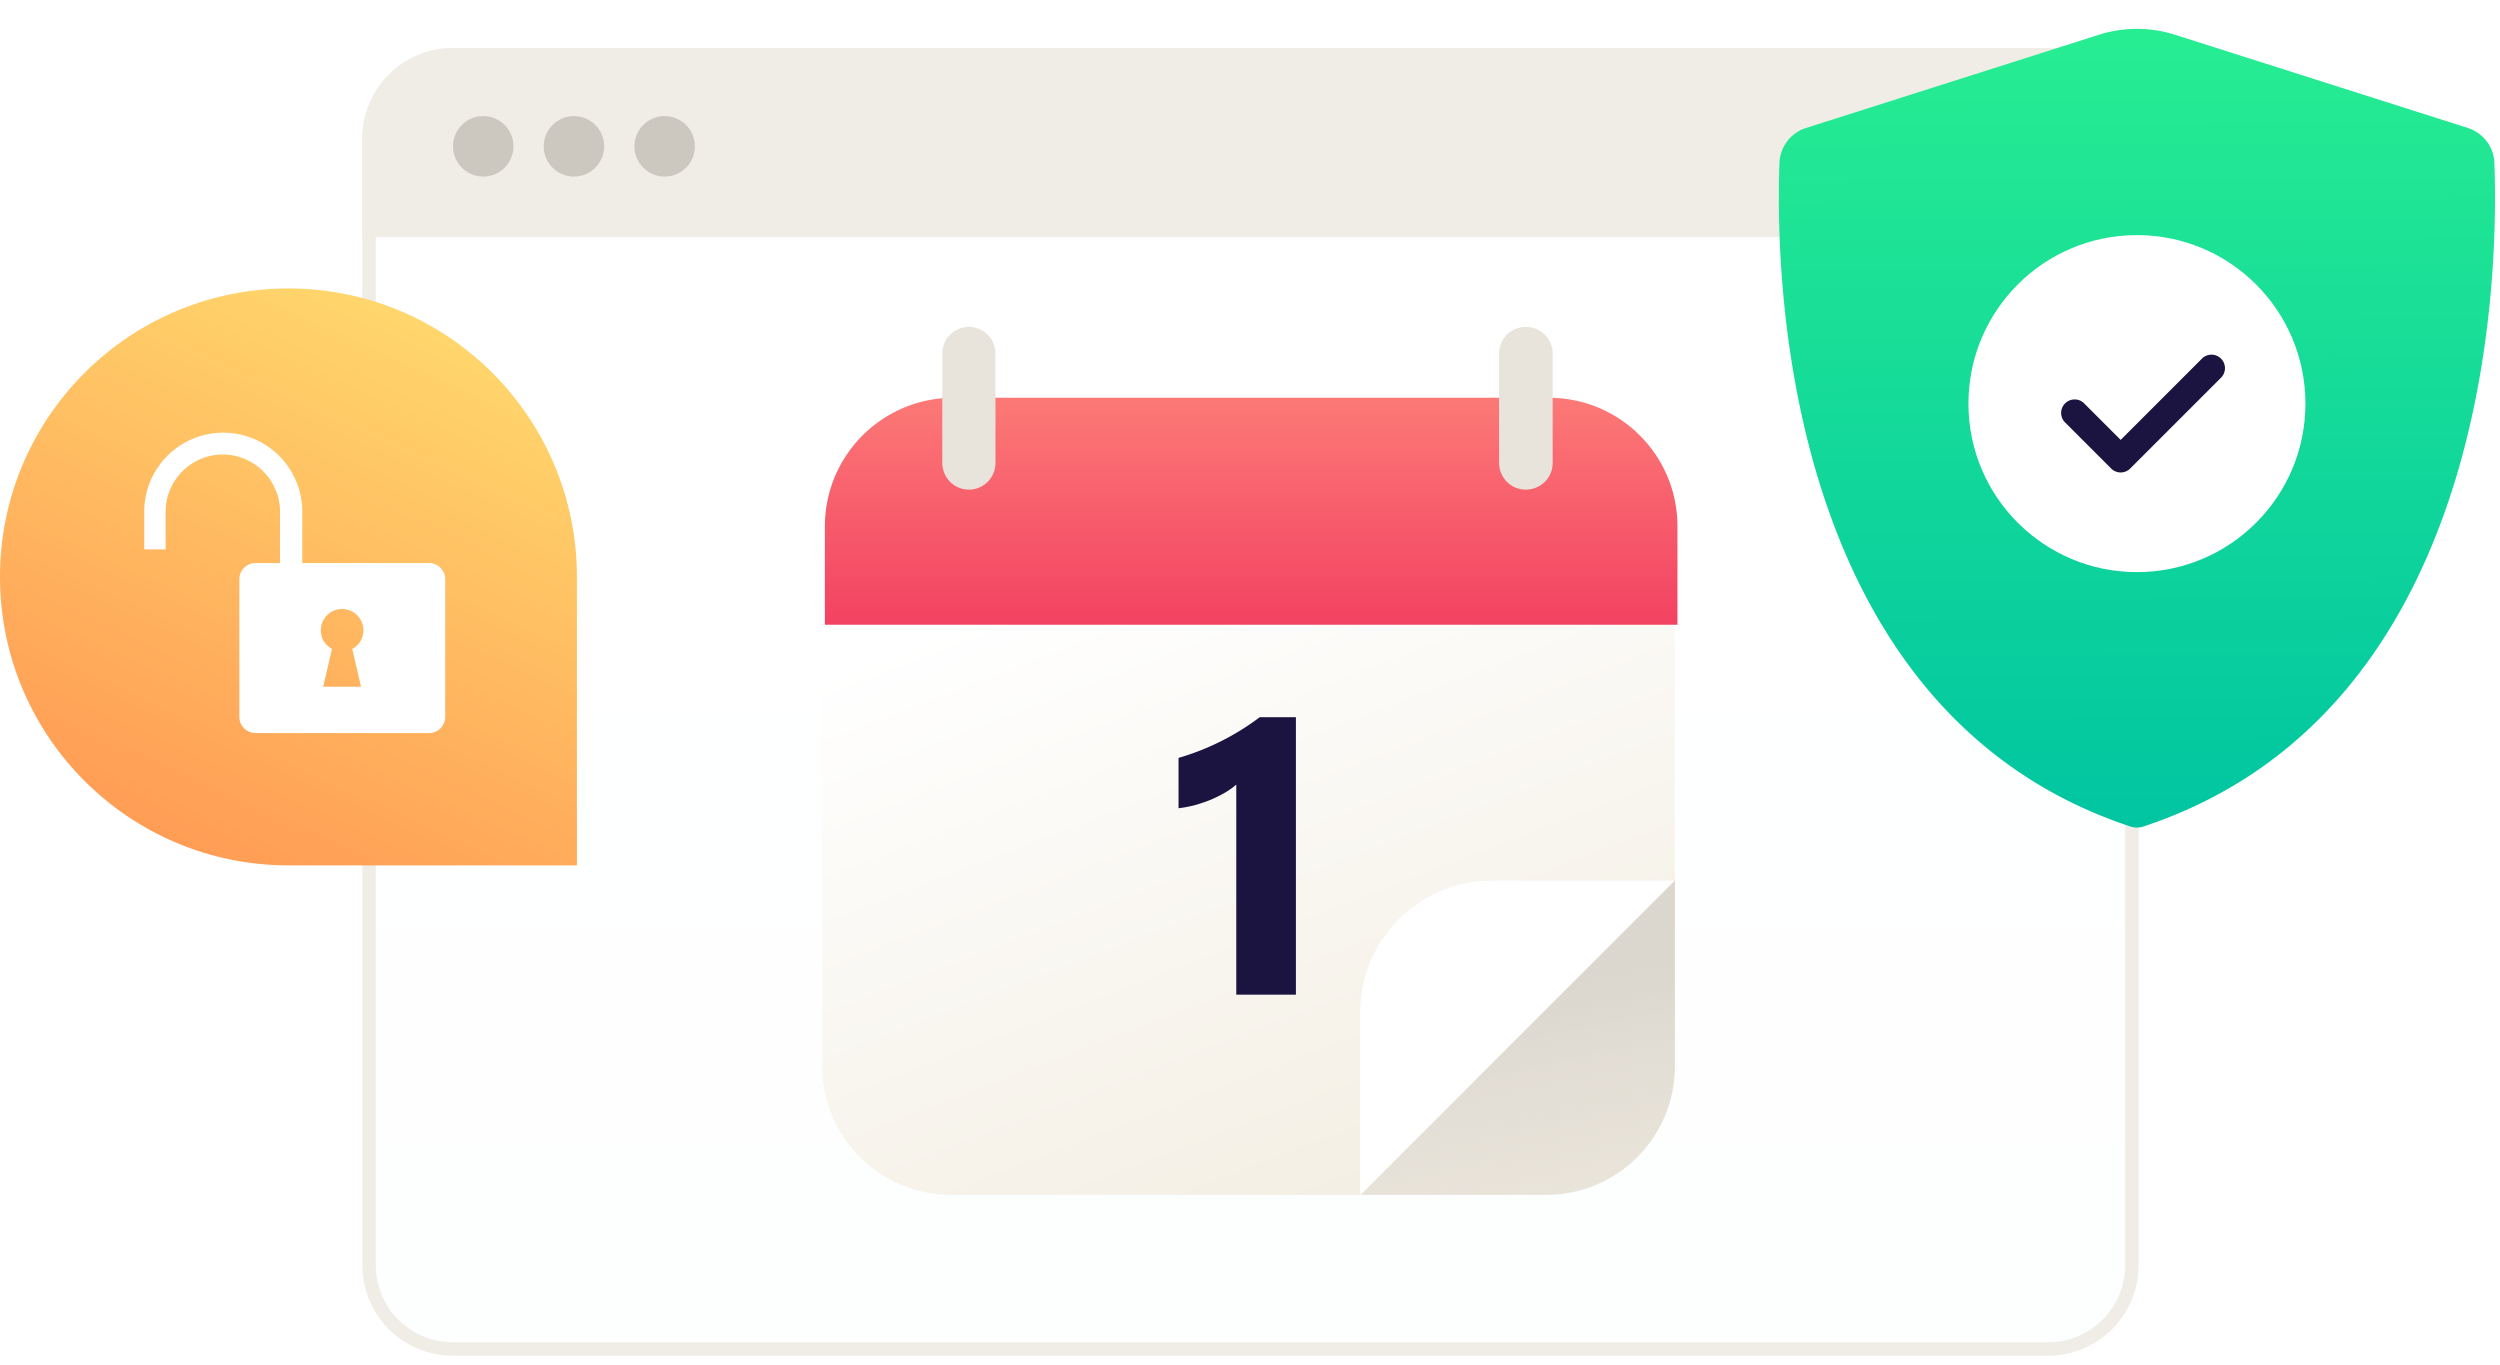 <svg xmlns="http://www.w3.org/2000/svg" width="260" height="142" fill="none" viewBox="0 0 260 142">
  <path fill="#F0EDE6" d="M37.68 14.434A9.433 9.433 0 0147.113 5h165.873a9.434 9.434 0 019.434 9.434v10.22H37.68v-10.22z"/>
  <path fill="url(#paint0_linear_5741_18645)" d="M37.68 24.654h184.74v106.914c0 5.21-4.224 9.433-9.434 9.433H47.113a9.433 9.433 0 01-9.433-9.433V24.654z"/>
  <path fill="url(#paint1_linear_5741_18645)" d="M98.885 124.264h61.924c7.388 0 13.373-5.984 13.373-13.372V60.168h-88.67v50.724c0 7.388 5.985 13.372 13.373 13.372z"/>
  <path fill="#1B1340" d="M134.774 74.588v28.859h-6.201V81.596c-.341.302-.748.59-1.22.866-.459.263-.952.505-1.477.728-.524.21-1.069.394-1.633.552-.565.144-1.122.249-1.674.315V78.82a25.833 25.833 0 004.567-1.81 25.915 25.915 0 003.878-2.422h3.76z"/>
  <path fill="url(#paint2_linear_5741_18645)" d="M85.788 64.975h88.669V54.74c0-7.388-5.984-13.373-13.372-13.373H99.16c-7.387 0-13.372 5.985-13.372 13.373v10.235z"/>
  <path fill="#E9E4DB" d="M158.67 50.922c1.568 0 2.807-1.238 2.807-2.765V36.764c0-1.527-1.239-2.765-2.807-2.765a2.765 2.765 0 00-2.765 2.765v11.35c0 1.569 1.238 2.807 2.765 2.807zM100.763 50.922a2.765 2.765 0 002.765-2.765V36.764a2.765 2.765 0 10-5.53 0v11.35c0 1.569 1.238 2.807 2.765 2.807z"/>
  <path fill="url(#paint3_linear_5741_18645)" d="M174.182 110.89c0 7.388-5.985 13.372-13.373 13.372h-19.356l32.729-32.729v19.357z"/>
  <path fill="#fff" d="M141.453 105.318c0-7.594 6.149-13.744 13.743-13.744h18.986l-32.729 32.729v-18.985z"/>
  <path stroke="#F0EDE6" stroke-width="1.4" d="M38.38 14.434A8.733 8.733 0 0147.113 5.7h165.873a8.734 8.734 0 018.734 8.733v117.133a8.734 8.734 0 01-8.734 8.734H47.113a8.734 8.734 0 01-8.733-8.734V14.433z"/>
  <circle cx="50.258" cy="15.219" r="3.145" fill="#CCC8C0"/>
  <circle cx="59.691" cy="15.219" r="3.145" fill="#CCC8C0"/>
  <circle cx="69.125" cy="15.219" r="3.145" fill="#CCC8C0"/>
  <g>
    <mask id="a" width="87" height="116" x="136" y="10" maskUnits="userSpaceOnUse" style="mask-type:alpha">
      <path fill="#C4C0B8" d="M136 10h86.4v115.571H136V10z"/>
    </mask>
    <g filter="url(#filter0_f_5741_18645)" mask="url(#a)" opacity=".3">
      <path fill="#1F1548" fill-opacity=".6" d="M190 27l31 14.213V83c-18.577-6.558-31-24.117-31-43.817V27z"/>
    </g>
  </g>
  <g>
    <path fill="url(#paint4_linear_5741_18645)" d="M256.663 13.311l-30.479-9.7a13.044 13.044 0 00-7.886 0l-30.479 9.7a3.97 3.97 0 00-2.754 3.63c-.438 11.703.313 57.078 36.55 69.032.438.125.876.125 1.252 0 36.237-11.954 36.988-57.329 36.55-69.032a3.973 3.973 0 00-2.754-3.63z"/>
    <path fill="#fff" d="M222.241 59.5c9.678 0 17.524-7.847 17.524-17.525 0-9.678-7.846-17.524-17.524-17.524s-17.524 7.846-17.524 17.524S212.563 59.5 222.241 59.5z"/>
    <path fill="#1B1340" fill-rule="evenodd" d="M230.986 37.297a1.404 1.404 0 010 1.984l-9.445 9.444a1.402 1.402 0 01-1.983 0l-4.833-4.833a1.404 1.404 0 011.984-1.983l3.841 3.841 8.452-8.453a1.403 1.403 0 011.984 0z" clip-rule="evenodd"/>
  </g>
  <g>
    <path fill="url(#paint5_linear_5741_18645)" d="M0 60c0-16.569 13.431-30 30-30 16.569 0 30 13.431 30 30v30H30C13.431 90 0 76.569 0 60z"/>
    <path fill="#fff" fill-rule="evenodd" d="M15 53.219v3.92h2.225v-3.92c0-3.27 2.679-5.949 5.948-5.949 3.27 0 5.949 2.68 5.949 5.949v5.337H26.58c-.95 0-1.687.774-1.687 1.688V74.55c0 .95.773 1.688 1.687 1.688h18.034c.95 0 1.687-.774 1.687-1.688V60.243c0-.949-.773-1.687-1.687-1.687H31.437V53.22A8.217 8.217 0 0023.22 45 8.217 8.217 0 0015 53.219zm22.794 12.333c0-1.23-.984-2.215-2.214-2.215s-2.215.984-2.215 2.215c0 .844.457 1.547 1.16 1.933l-.914 3.938h3.937l-.914-3.938c.703-.351 1.16-1.09 1.16-1.933z" clip-rule="evenodd"/>
  </g>
  <defs>
    <linearGradient id="paint0_linear_5741_18645" x1="130.05" x2="130.05" y1="51.776" y2="141.001" gradientUnits="userSpaceOnUse">
      <stop stop-color="#fff"/>
      <stop offset="1" stop-color="#FDFEFE"/>
    </linearGradient>
    <linearGradient id="paint1_linear_5741_18645" x1="129.704" x2="159.642" y1="53.119" y2="131.15" gradientUnits="userSpaceOnUse">
      <stop stop-color="#fff"/>
      <stop offset="1" stop-color="#F2ECDF"/>
    </linearGradient>
    <linearGradient id="paint2_linear_5741_18645" x1="130.123" x2="130.123" y1="32.362" y2="64.975" gradientUnits="userSpaceOnUse">
      <stop stop-color="#FF8E7E"/>
      <stop offset="1" stop-color="#F34262"/>
    </linearGradient>
    <linearGradient id="paint3_linear_5741_18645" x1="155.064" x2="162.477" y1="104.227" y2="139.731" gradientUnits="userSpaceOnUse">
      <stop stop-color="#DBD7CE"/>
      <stop offset="1" stop-color="#DED9D1" stop-opacity="0"/>
    </linearGradient>
    <linearGradient id="paint4_linear_5741_18645" x1="226.101" x2="226.533" y1="-3.057" y2="86.067" gradientUnits="userSpaceOnUse">
      <stop stop-color="#2AF091"/>
      <stop offset="1" stop-color="#00C5A1"/>
    </linearGradient>
    <linearGradient id="paint5_linear_5741_18645" x1="36.429" x2="5.192" y1="30" y2="98.654" gradientUnits="userSpaceOnUse">
      <stop stop-color="#FFD66C"/>
      <stop offset="1" stop-color="#FF8E4F"/>
    </linearGradient>
    <filter id="filter0_f_5741_18645" width="58.4" height="83.4" x="176.3" y="13.3" color-interpolation-filters="sRGB" filterUnits="userSpaceOnUse">
      <feFlood flood-opacity="0" result="BackgroundImageFix"/>
      <feBlend in="SourceGraphic" in2="BackgroundImageFix" result="shape"/>
      <feGaussianBlur result="effect1_foregroundBlur_5741_18645" stdDeviation="6.85"/>
    </filter>
  </defs>
</svg>
